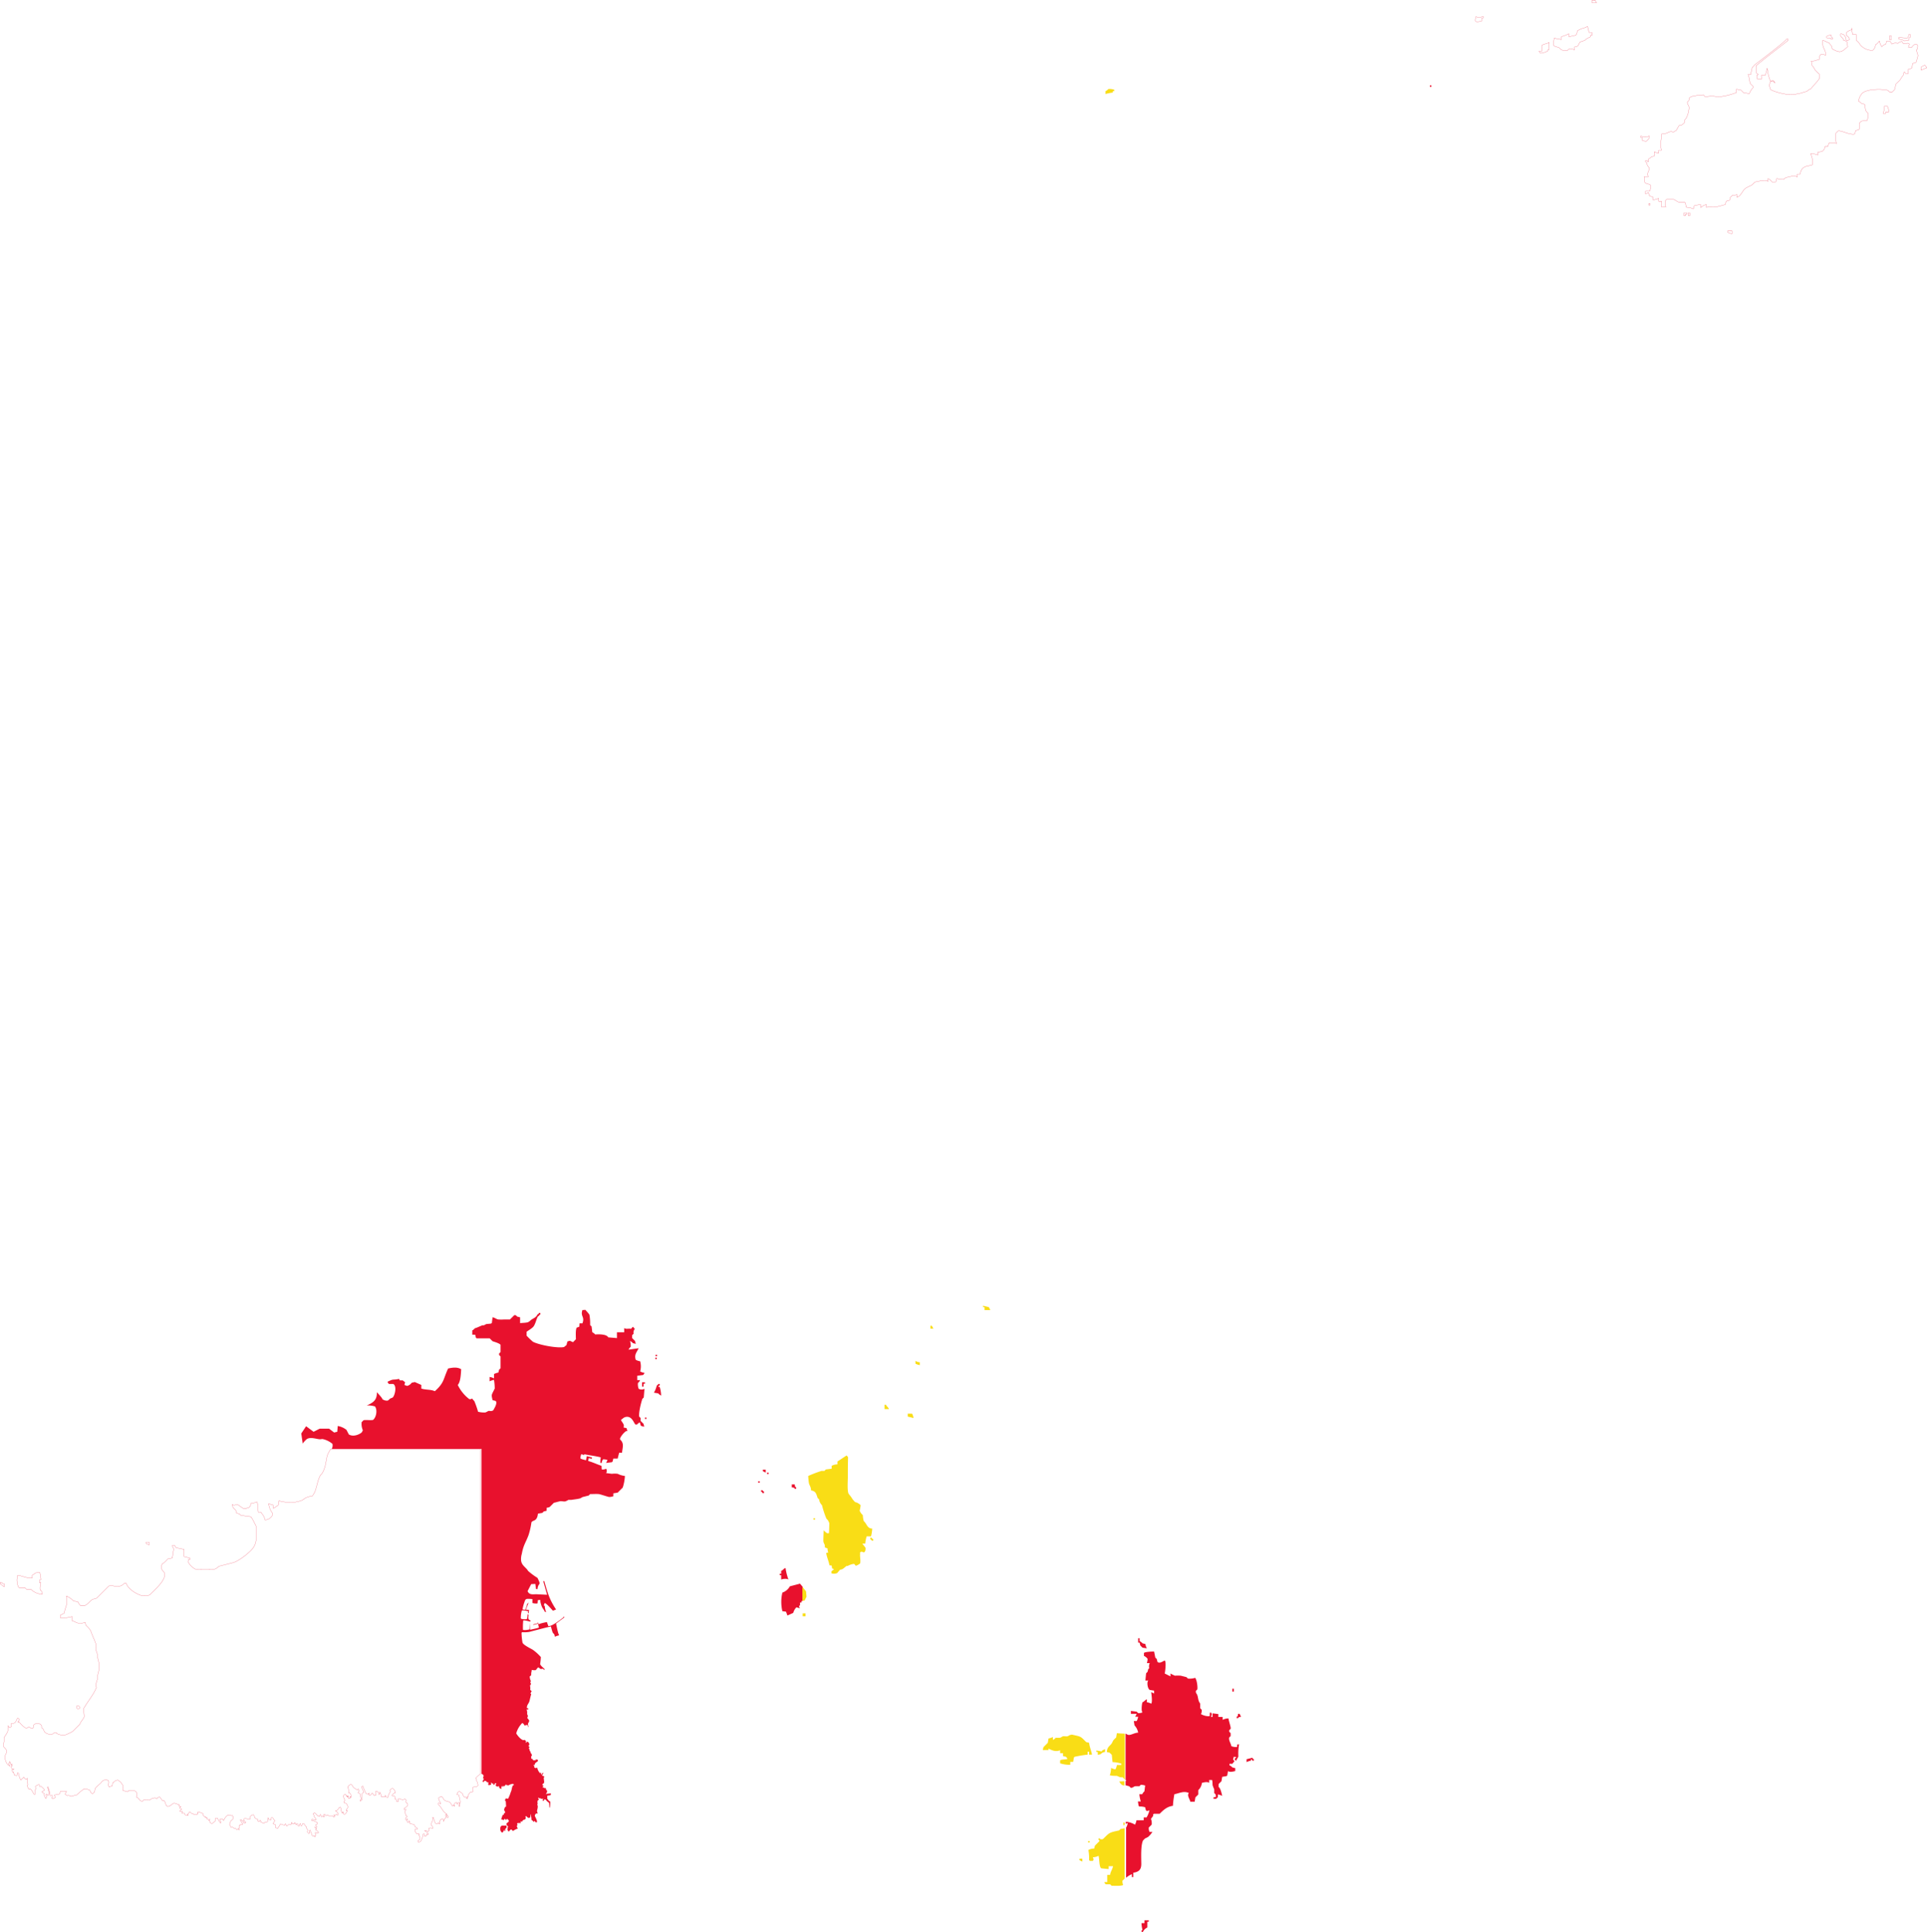 <?xml version="1.0" encoding="utf-8"?>
<svg id="e93e0494-476f-426b-97ec-2756cc8d5c5e" data-name="svg2" xmlns="http://www.w3.org/2000/svg" viewBox="0 0 797.86 800.04"><defs><style>.\39 6d5e8fb-f877-4b21-b21d-1c3833dd05da{fill:#fff;stroke:#e8112d;stroke-miterlimit:1;stroke-width:0.07px;}.\33 bbe31c5-5220-4f77-8bdb-98a27911b6f1{fill:#e8112d;}.\34 572835a-2b12-47b1-97ca-632d8480a5ee{fill:#f9dd16;}</style></defs><title>gg</title><path id="c878c274-a82e-4209-b7b0-ac79ca718944" data-name="path4" class="96d5e8fb-f877-4b21-b21d-1c3833dd05da" d="M660.1.9V2.1h1.8L661.3.9ZM612,7.7a3.8,3.8,0,0,0-.3,1.8l.3.3a4.84,4.84,0,0,0,2.4-.3V8.3h.6V7.7c-.8.2-2.3.6-3,0Zm46.2,4.1a9.89,9.89,0,0,1-2.4.9,15.11,15.11,0,0,0-1.8.9,5.46,5.46,0,0,1-.6,1.8,15.94,15.94,0,0,1-3,.6V14.8a11.08,11.08,0,0,1-3,1.2v1.2a14.5,14.5,0,0,1-3-.6,15.26,15.26,0,0,0-.3,3c.1.4,1.7.8,2.1.9s1.1,1.7,3.6,1.3l.6-.6a3.93,3.93,0,0,1,2.4.3V20.3L654,20c.5-.3.8-1.7,1.2-1.8l1.8-.6s.5-.4.5-.5a16.45,16.45,0,0,1,1.9-1v-.6h.6V14.3h-1.2l-.6-2.5Zm109.3,1.4a4.69,4.69,0,0,0-2.1,1.1v1.3a2,2,0,0,1,1.2,1.6c-.1.2-.7.4-.9.5l-.5-.3a2.81,2.81,0,0,0-1.3-2.4l-.9-.2-.1.7a2.33,2.33,0,0,0,1,1.2l.2.8a3,3,0,0,1,1.5.7l.3,2c-2.7,2.3-3,2.8-6.4.9l-.3-1.2a3.45,3.45,0,0,1-.9-1.2l-2.7-1.2c-.4,3.6,1.1,3.3,1.2,6.2-.7-.2-1.8-.6-2.4,0l-.3,1.8c-1.4.2-1.3.7-3.3.6l.3,1.8a7.07,7.07,0,0,1,1.2,1.8,15.27,15.27,0,0,0,1.8,1.8l.2,1.6c-1,1.8-2.4,2.8-3.6,4.5-.5,0-1.4.9-1.8,1.1-.6.2-1.4.4-2,.6a16,16,0,0,1-9.2,0A16.27,16.27,0,0,1,734,38l-.6-1.8.5-1.6h1.2l.7.6-.6-.9-1.3.1a15.86,15.86,0,0,1-1.3-5.3l-.8,2.9-1.7.1.1,1.5-.2.1-1.6-.2-.2-1.4.7-.4-.8-.6-.2-3c4.3-3.6,8.9-7,13.3-10.5V17h-.6c-.3.9-11.5,9.4-13,10.5-.5.4-.7.9-1.2,1.2a15.94,15.94,0,0,0-.6,3h-1.2c.4.5.7,3,.9,3.7l1.2,1.2v.6a6.08,6.08,0,0,0-1.5,2.4l-2.4-.3-1.2-1.2-1.8-.3v1.4a28.24,28.24,0,0,1-6.8,1.7c-1.1,0-2.2-.2-3.3-.2a26.42,26.42,0,0,0-2.9.2l-.7-.8c-1.9.4-4.1.1-5.7,1.2l-.3,1.2-.6.6c-.2.7.5,1.3.6,1.8.3,1.3-.6,4.8-1.7,5.6l-.1,1.1c-.4.6-1.5,1.4-2.2,1.2a22.46,22.46,0,0,0-1.2,2.1,7.46,7.46,0,0,0-1.2.7l-.9-.3c-1.5.3-1.7,1-3.9,1-.2,1.6-.7,5.2-.1,6.8h-1.2v1.2a5.46,5.46,0,0,1-1.8-.6v1.8l-1.2.3a3.45,3.45,0,0,1-1.2.9v1.2l-.4-.2-.2-.4h-.6v.6l.4.2a3.58,3.58,0,0,0,1.1,2.2c.3,1.2-1.3,2.4-.3,3.7h-1.8l.3,2.4c.2.6,2.2.7,2.4,1.2A9.86,9.86,0,0,1,684,80h-1.8v1.2l1.2-.6.3,1.2.3.3,1.2.3v1.2a5,5,0,0,0,2.4-.6v1.2h1.2v2.4h1.8a3.9,3.9,0,0,1,0-3,5.23,5.23,0,0,1,1.8-.3c2.1,0,2,.7,3.6,1.3h2.4l.3.3.3,1.8a7.35,7.35,0,0,1,3,.7l.3-1.2.3-.3,2.4-.3v1.2a3.45,3.45,0,0,0,1.2-.9l1.2-.3v1.2a2.38,2.38,0,0,1,1.4-.3,13.09,13.09,0,0,0,2.8,0c1.2-.2,2.4-.6,3.6-.9l.3-1.2.3-.3,1.2-.3.3-1.2.9-.9a2.78,2.78,0,0,0,1.8-.3v1.2c1.3-.4,2.1-2,2.8-3s2.3-1.5,3.4-2.1l1.2-1.2c.9-.3,4.8-1.1,5.5-.3V74.8a6.55,6.55,0,0,1,1.8,1.5h1.2l.3-.3.3-1.2a10.21,10.21,0,0,0,3,.3l.6-.6c1-.3,4-1.2,4.9-.3V73h1.2c.6-4.5,4.8-2.9,5.2-4.2a9,9,0,0,0-.9-4.3c.6,0,2.6.2,3,.6V63.9l1.8-.3.9-.9.3-1.2h1.2l.3-1.2.3-.3a7.5,7.5,0,0,1,3,.3c-.5-.7-.3-3.4-.3-4.3l.9-.9c1.4-.3,4.5,1.6,6.7,1.3l.3-.3.3-1.2,1.2-.3.3-.3V51.9l.9-.9,2.4-.3a10.2,10.2,0,0,0,.3-3c-1.7-1.2-.8-2.8-1.5-3.7l-1.2-.3a3.45,3.45,0,0,0-1.2-.9,5.9,5.9,0,0,1,1.5-3.3c1.9-1.9,8.5-1.9,10.7-1.2l.6.6h1.2l.9-.9.6-2.4c.2-.2,1.8-1.7,1.8-1.8a11.27,11.27,0,0,1,1.2-1.8l.3-1.3.4.1.2.5H791V29.5l1.2-.3.3-.3.3-1.8,1.2-.3.3-.3c.8-3.1.9-2.2,0-4.9l.5-.5.1-1.3-.3-.5-.9-.1a4,4,0,0,0-1.3,1.3l-1.4-.1.5-1.3-.8-.4a2.75,2.75,0,0,1-1.8.2l-.6-.9a4.47,4.47,0,0,0-1.7.8l-1.1-.2-1.3.5-.7-1.1-1.5-.1-.3,1.2a3.86,3.86,0,0,0-1.7,1.1,7.2,7.2,0,0,1-1-2.4,4.89,4.89,0,0,1-1.6,1.6,2.94,2.94,0,0,1-1.2,2.3,6.45,6.45,0,0,1-5.2-2.4,5,5,0,0,0-1.5-1.7l-.1-2.5-1.4.1a8.63,8.63,0,0,1-.4-2.8c0,.8-.1.8-.1.8Zm23.7,1.9c0,.4-.2,1.3-.6,1.5l-3.6-.2.1.7a4.76,4.76,0,0,1,2.3.7l1.8-.3.2-1,.4-.2V15.1Zm-32.2.2a5.46,5.46,0,0,0-1.8.6v.6l1.6.2.2.4h.6v-.6l-.4-.2-.2-1Zm24.3.3v1.8h.6V15.6Zm-141,2.8c-.9.6-2.1.6-3,1.2V22h-1.2a2,2,0,0,0,.6.9,8.6,8.6,0,0,0,3-.9v-.6h.6v-3Zm155.5,9.4-1.4.7-.2,1.4,2.5-1-.9-1.1Zm-16.7,17c0,.6-.2,2.6-.6,3h1.2v-.6h1.2a5,5,0,0,0-.6-2.4ZM680.2,57.2v.6h.6V59a3.8,3.8,0,0,0,1.8.3l.9-.9.3-1.2a5.55,5.55,0,0,1-3.6,0Zm3.3,28v.6h.6v-.6ZM698.1,89v1.2h.6v-.6h.6V89Zm1.8,0v1.2h.6V89Zm16.3,7.5v.6a5.46,5.46,0,0,0,1.8.6V96.5ZM137.8,600.9a15.91,15.91,0,0,0-1.4,2.6c-.5,1.8-.6,3.7-1.2,5.4a9.73,9.73,0,0,1-1.1,2.3c-.1.1-.7.6-.7.8-1.1,2.1-1.3,4.5-2.2,6.7a15.06,15.06,0,0,1-1,1.7,10.48,10.48,0,0,0-2.9.8l-1.2.9a12.51,12.51,0,0,1-3.7.9c-.9.2-5.3-.1-6-.7l-.3,1.8a9.61,9.61,0,0,1-2.1,1.4l-.1-1.4a5.46,5.46,0,0,1-1.8-.6,7.4,7.4,0,0,0,1.6,4l-.1,1a3.72,3.72,0,0,1-3,1.8c-.4-2-1.4-2.4-1.6-3.2h-1.2c-.1-.7-.1-3.8-.6-4.3a5,5,0,0,1-2.4.6l-.3,1.2-.6.6a1.66,1.66,0,0,0-1.2.5h-.8a22,22,0,0,1-2.5-1.7l-1.8.2-.6-.3.3,1.2,1.2,1.2.3,1.2,1.2.3.6.6,4.2.6a37.16,37.16,0,0,1,2.1,3.9v5.5a6.5,6.5,0,0,1-1.1,3.3c-1.2,1.9-6.1,5.7-8.4,6.3l-5.9,1.5a4.39,4.39,0,0,1-1.8,1.2c-.2.1-7.3.1-7.9,0a7.14,7.14,0,0,1-3.1-3.1l.2-.9h.6v-.6l-2.4-.6v-3l-3.4-.7a1.83,1.83,0,0,0-.7-1l-.8.1a4.24,4.24,0,0,0,.6,1.4l-.6,3.8-1.8.3c-.6.6-1.7,1.9-2.4,2.1-.6,1.7-.3,2.4.9,3.6,1.2,2.9-4.3,7.4-6.1,9.3a6.18,6.18,0,0,1-3,.3c-2.3-.5-6-2.8-6.7-5.2l-.5-.1c-.5.3-.9.8-1.3,1-1.9,1.1-4-.3-5.4.3l-5,5c-.6.3-1.3.3-1.8.6-.9.4-1.8,1.9-3,2.4h-2a4.92,4.92,0,0,1-1-1.5l-1.8-.3a9,9,0,0,0-3-2.1c.7,3.5-.1,3.6-.9,7.2-.5.2-1,.5-1.5.7v1.2c1.5-.1,3.4,0,4.8-.6v1.8c.9.1,1.7.8,2.4.9.5.1,2.6.1,3-.3l.3,1.2c2.1,2,1.8,1.9,3,4.9a26.79,26.79,0,0,1,1.2,3c.2.7-.2,1.7,0,2.4l.6,1.8c.1.4-.1.9,0,1.2a10.55,10.55,0,0,1,.6,2.4,15,15,0,0,1,0,3l-.6,2.4c-.1.4.1.9,0,1.2-.3,1.2-.9,2.2-.4,3.5-1.4,3.3-3.7,5.8-5.4,8.9a21.2,21.2,0,0,1,.3,3.3,8.06,8.06,0,0,1-1.2,1.8l-.6,1.2-3,3a25.28,25.28,0,0,1-2.9,1.4,5.35,5.35,0,0,1-3.7-.6l-.1-.3c-.5-.3-1.3.3-1.6.6a3.63,3.63,0,0,1-3.3-.9c-.4-.6-.3-1.3-1.2-1.7v-.8l-.4-.6a3.32,3.32,0,0,0-1.6-.5,3.29,3.29,0,0,0-1.3.7l-.1,1-.4.5c-.5,0-1.1-.5-1.5-.7-.2.1-.4.3-.6.4h-.3l-.4.1A10.73,10.73,0,0,1,8.8,714H8.2a5.49,5.49,0,0,0,.7-.9l-.2-.5-.6-.2c-.7,1.1-.6,2.4-2.5,2.1v1.4a1.21,1.21,0,0,1-1,.3l-.3-.6H4.1c.5,2.2-.5,3.1-1.6,4.9.3,1.7-.5,2.8-.1,3.8a4.43,4.43,0,0,1,1.2,1.5c.3.9-.7,1.7-.7,2.6,0,1.3.7,3.4,2.1,3.8a3.88,3.88,0,0,1-.6-1.1l.4-.2.1-.6a8.8,8.8,0,0,1,.5,1.5l.4-.5-.1.6.3.3H5.6l-.1.5.3.7c.3,0,.6.1.9.1a2.47,2.47,0,0,1-.9.4l.3.9.4-.1-.1.4a1.39,1.39,0,0,1,.5,1l.9.1c.2-.2.2-.8.2-1.1h.5a10.22,10.22,0,0,0,.8,2.7l.3.2c.1-.5.8-.7,1.1-1.2a2.41,2.41,0,0,0,1,1l.5-.5a5.76,5.76,0,0,0,.2,2.6l-.3.4a5.91,5.91,0,0,0,.6,1.4h.7c.9.6,1.2,2,1.6,2.2l.3.1a11.48,11.48,0,0,0,.1-1.9l.3-.3c-.1-.4-.1-.7-.2-1.1a3,3,0,0,1,1.6-.8l.2.8.6-.1c.4.5,1.2,1,1.4,1.6l-1.1.7.5.5.5.2-.2.5a11.93,11.93,0,0,0,.8,1.6l.4-.7-.3-.8.2-.4.6.6c.8-.8.1-2.5-.2-3.4l.2-.2a14.32,14.32,0,0,1,.9,3.7l.9-.1.1.5-.4.5.6.4.9-.5-.3-1.1a15.52,15.52,0,0,0,2.1-.4l.4-1.1a7,7,0,0,1,2.5,0l-.6,1.2.9.6a1.89,1.89,0,0,1,1.6.3c1-.3,1.4-.4,2.3-.6a36.11,36.11,0,0,1,3-2.5,5.19,5.19,0,0,1,2.4.5l.6,1.2.6.3.9-.9a3,3,0,0,1,.2-1.3c.6-1,1.8-1.6,2.5-2.5l.5-.6a6.71,6.71,0,0,1,1.5-.6l1,.5a3.67,3.67,0,0,1-.1,1.8l.3.8c.5-.2.9-.3,1.4-.5,0-.4.1-.9.1-1.3a2.26,2.26,0,0,0,1.1-.8l1-.3a12.48,12.48,0,0,1,1.2.9c.3.3.6.9.9,1.2.2.8-.2,1.4,0,2.2a16.55,16.55,0,0,0,2.1.6l.3-.5c1.1.2,3.1-.7,3.5,1.4a3.08,3.08,0,0,1-.3,1.3l.7.3a.76.76,0,0,0,.2.4l.3.1a1.39,1.39,0,0,0,.7.8l.7.1.5-.6a6.87,6.87,0,0,1,2.4.2,3.26,3.26,0,0,1,2.3-1l.7.4.5-.6.6-.2c.5.4.8,1.1,1.3,1.6l.6-.1c.1.3.4.6.5.9.3.9.1.8.8,1.5.8.3,1.9-.7,2.4-1.2,1.3-.3,1.8.6,2.7.6a1.42,1.42,0,0,1-.2.6l.8.2-.4.2-.1.3.2.3h.6a1.39,1.39,0,0,1-.7.8v.4a2.05,2.05,0,0,1,1.1,0l-.4.7h1.2l.1.5a1.49,1.49,0,0,0,1.4.4l-.4-.5.5-.2.3-.7.6.1.4.5h.5l.5.4c.2-.2.9-.1,1.1,0l.6-.3-.3-.5.4-.3a14.58,14.58,0,0,1,1.9.7l.1.8.4.4h.5l.1.6.6-.2-.2.3.1.3.7.3.6-.1-.5.6.4.1.2.7.7.4A13.45,13.45,0,0,0,90,755v-1.1l.9-.1a12,12,0,0,0,1.3,2.1,2.88,2.88,0,0,0-.3-1.6,2.36,2.36,0,0,1,1.2-.1l.3.6c.4-.2.4-1.4,1.9-2.3a1.94,1.94,0,0,1,1.3.3l.5-.1.4.7-.2.8-1,.9a2.45,2.45,0,0,1-.4,1.2c.2.4.4.9.6,1.3l.6-.1,1,.7.3-.1.6.5.4-.3.5.4-.2-.7.3-.1-.1-1.1h.5v-.3l.5-.2.5.1a10.81,10.81,0,0,0-1.1-1.8l.4-.2.5.6h.5v.8l.5.1.5-.3-1-1,.3-.6c.6-.1,2.2.3,2.5.1a1.09,1.09,0,0,1,.1-1.1,1.74,1.74,0,0,1,1.2-.6,2.08,2.08,0,0,1,.5,1.2,2.73,2.73,0,0,0,1.3.7l-.1.6.6.4.6-.7.1.8,1.3.6.5-.5,1-.2.3-1.7.3.7.8.3.2-1,.6.1a3.13,3.13,0,0,0,.9,1.1l-.8,1.3,1.1.5-.1,1.1.9.4c.4-.6.8-1.2,1.2-1.9a5.34,5.34,0,0,0,1.8.5l.2-.6.6,1,.5-.5a2.05,2.05,0,0,1,1.1,0,1.5,1.5,0,0,0,.4-1.1l.2.6.9.1.2-.6a2.29,2.29,0,0,0,.7,1l.1-.5h.4v.8l.7.1.3-1,.4,1,.4-.1.2-.8h.7a2.81,2.81,0,0,0,1,1.4v.5l.5.8-.2.7.6.7.4-.3a1.67,1.67,0,0,1,.1-1.2,21.85,21.85,0,0,1,.9,2.3l.5.3.4-.3.3.6.3-1.1-.3-.5.3-.3.5.3.7-.2a3.74,3.74,0,0,0-1.3-1.2l.5-.4-.7-.4v-.4l.4.3.4-.2-.6-.9.5-.1.3-.8a7.71,7.71,0,0,0-2.5-1l.2-.4a10.29,10.29,0,0,0,1.8.1c-.2-.4-.6-.8-.8-1.2s-.1-.6-.4-1l-.1-.2.5-.4c.7.3,1,1,1.6,1.4l.6.1.2-.8.3.2.1.6.4.1.4-.4.1.4.3.1.3-.3-.5-.6.5-.2.7.6.6-.3.5.4h1.4l.6.5.4-.3-.5-.6.7.1.4-.4.6.4.1-.8a2.19,2.19,0,0,0-1-.9l.1-.3.3.1a2.81,2.81,0,0,0,1-1.2l.6-.3.3.7-.1.7.6,1.2.1-.6.4.2v.7l.5.1c.6-.5,1-.9,1-1.6l-.4.2v-.5a2.1,2.1,0,0,0,.7-1.1,3,3,0,0,0-.7-1.5,3.18,3.18,0,0,1-.9-.3l-.1-.4.4-.5c-.1-.7-.5-1.2-.6-1.8a1.39,1.39,0,0,1,.7-.8l.4.2.1.4c.1.1.2.3.4.4l-.2-.5.4.7.3-.6a2.46,2.46,0,0,0,.1,1.2l.3-.3.3.2.2-.3-.3-.5.6.4a2.64,2.64,0,0,0-.7-1.9h-.5l.2-.5c-.3-.6,0-1.5-.5-1.8a2.35,2.35,0,0,1,1.1-1.1l.7.1c.5,1.3,1.2,1.5,2.2,2.1l.4-.4.3.9-.4.7.8.4a9.25,9.25,0,0,1,.4,2.3l-.4.4.1.4.8-.7a5.28,5.28,0,0,1,0-2.5l.7-.5c-.3-.7-.6-1.4-1-2.2l.6-.4a22.22,22.22,0,0,0,1.3,3.1l.7.3.7-.5-.3.4.1.4.3.2c.6-.1.7-.8,1.1-1l.8,1.1.7-.2-.2-1.5.7-.1a1.56,1.56,0,0,1,.7,1.3l.3-.1.1-.9a4.79,4.79,0,0,1,.7,2h.5l.3-.2.7.2.1-.7.3.7.7.3a8,8,0,0,1,1.1-2.5.76.76,0,0,0-.2-.4c0-.4.7-.9,1.1-.9.5.2,1.4,1.5,1.1,1.9l-.5.1-.4.3-.4.5.1.3a1.16,1.16,0,0,1,1,.2,4.1,4.1,0,0,1,.1,1.1l.5.1a1.93,1.93,0,0,0,.3,1h.4l.3-.3-.3-.6.2-.3.3-.1a2.78,2.78,0,0,0,2.5.2l.5.5-.2.7.3.5h.3l.2.6c.1.6-1.1,1.3-1.5,1.5v.6l.7-.2-.1.5-.4.5a2.11,2.11,0,0,0,.4,1v.6l.6.3v.3l-.6.4-.1.5.3.3c.2-.1.4-.3.6-.4a1,1,0,0,1-.4.7l.2.1a1.52,1.52,0,0,0,.4.8l.3-.3v-.5c.1.1.3.2.4.3l-.1.4.3.6a6.8,6.8,0,0,1,1.5.2,1.39,1.39,0,0,1,.5,1l.9.5.1.4-1,.1v.9l.7,1,.6-.2.3.2.2.3-.3.2a2.23,2.23,0,0,1,.6,1.3l-.2.6-.7.5.2.6.9-.3c.3-.5,1.1-2.3.9-2.8l.3-.4h.3c0,.2,0,.8.2,1h.4l.4-.3.1-.7.2.1.2.3.2-.3-.3-.6-1.3-.8a4.53,4.53,0,0,1,1.6.3l.3-.4-.1-.9a1.81,1.81,0,0,1,1.6.1l-.1-.9-.5-.6c0-.8.5-1.4.6-2.1,0-.3-.1-.7-.1-1h.4c.3.5.2,1,.4,1.5.1.3.4.7.5,1l.9.1.3-.4.2.4.3.1-.1-1c.2-.1.3-.4.4-.7l.7-.4.5.2.2.9a2.51,2.51,0,0,1,.6-1.4l.3-.1-.2-1.2.3-.3a10.26,10.26,0,0,1,.4,1.4l.4-.1V753l-.3-.2-.3-.8c-1.5-.6-2.1-2.7-3.4-3.8l-.1-.6h.5a.85.85,0,0,0,.5.3v-.5c-.4-.2-.8-1.5-.9-1.9l.7-.5h.8c.5.4.6,1.1.9,1.3.7.6,1.7.5,2.4,1a13,13,0,0,1,1,1.5l.5-.5.2.5.2.1v-1.2a1,1,0,0,1,.8-.4l.3.8.1-.5c.1-.2.6-.3.8-.3a8.75,8.75,0,0,1-.2,1.6l.2.1.2-.3-.1-.9c.6-.6-.2-2.9-.4-3.6l-.8-.2.4-.9.6-.4a7.1,7.1,0,0,1,1.4,1,2.14,2.14,0,0,0,.9,1.5l.3-.2.5.3-.2.3.4.2.2-.3a1.14,1.14,0,0,0-.3-.6l.4.1c.1-.3.3-.6.2-.9.5-.5.4-.8,1.2-1.2a1.19,1.19,0,0,0,.8-.1,9.85,9.85,0,0,0-.2-1.7,3.29,3.29,0,0,1,1.7-.4l.5-.5c-.2-.9-.1-1.3-.8-2.1l.2-.4-.4-.4a8.11,8.11,0,0,1,1.9-1.7V600.9ZM61.4,639.5v.6l1.2.6v-1.2ZM17.2,652l-1.8.3a3.45,3.45,0,0,1-1.2.9v1.2c-2.6,0-3.8-.8-6-1.2a6.93,6.93,0,0,0,.3,4.9l.3.3h2.4l.6.6h1.8a7.28,7.28,0,0,0,4.8,2.1l-.3-1.2-.6-.6a7.5,7.5,0,0,1,.3-3h-.6v-1.2h.6c0-.6-.2-2.7-.6-3.1ZM.9,656.2v.6c.7.3,1.1,1,1.8,1.2v-1.2l-1-.2-.2-.4Zm32.2,51h0a.6.6,0,0,0-.4.1,1.06,1.06,0,0,0-.1.8l.2.3a.91.91,0,0,0,1.1-.2v-.3a1.47,1.47,0,0,0-.5-.6.37.37,0,0,0-.3-.1Z" transform="translate(-0.86 -0.86)"/><path id="a96cd3c1-fac9-4ada-a919-966823a81e22" data-name="path6" class="3bbe31c5-5220-4f77-8bdb-98a27911b6f1" d="M592.9,36.2v.6h.6v-.6ZM243.2,543.3Zm0,0-1.2.1c-.9,2.7,1.1,2.7,0,5.5h-1.2l-.1,1.4-1.1.4c-.5,1.2-.3,3.5-.3,4.8l-1.2,1.2-1.3-.6-1,.3-.4,1.5-1,.8c-2.5.6-10.3-.8-12.9-2.2a30.7,30.7,0,0,1-2.6-2.5v-1.6c.1-.2,2.5-1.5,3-2.4.8-1.3,1-2.8,1.7-4l.4-.2.2-.4.4-.2v-.6H224l-.2.4-.4.2c-.5,1.2-1.5,1.5-2.4,2.1-.6.4-1,1-1.8,1.2s-2.1.2-3,.3v-2.4l-1.2-.3-.6-.6h-.6l-1.8,1.8h-2.4a19.22,19.22,0,0,1-2.4,0c-.8-.1-1.5-.8-2.4-.9l-.3,2.4-.4.2c-.6.1-1.3.1-1.9.2-.3.1-.7.4-1,.5h-.6c-.8.3-1.6.7-2.4,1-.2.1-.4.1-.6.2-.4.2-.6.7-1.2.9v1.8h1.2l.3,1.2.3.3h5.4l1.2,1.2c.6.2,3,.9,3.3,1.5v3l-.6.6v.6l.6.6v4.9l-.6.6-.3,1.2a5.46,5.46,0,0,0-1.8.6v1.8a5.46,5.46,0,0,0-1.8-.6v1.8a6.36,6.36,0,0,1,1.8-.6,22.8,22.8,0,0,1,.3,3.6l-.4.8c-1,2-1,1.7-.5,4l1.2.3.3.3c.3,1.2-.7,2.6-1.2,3.6-1,.6-1.4.1-2.1.3a6.72,6.72,0,0,1-1.2.6,9.88,9.88,0,0,1-3-.3,36.64,36.64,0,0,0-1.5-4.3c-.2-.4-.7-.6-.9-1.2a1.8,1.8,0,0,1-1.2.3,16.07,16.07,0,0,1-4.8-5.9c1.2-1.3,1.3-4.8,1.4-6.5-1.6-1-3.6-.7-5.4-.3-2.1,4.5-1.5,5.8-5.5,9.4-1.7-.8-3.8-.5-5.6-1.1v-1.5l-2.7-1.2-1.3.3a3.14,3.14,0,0,1-1.9,1.3l-1.1-.4.3-1.1-1-.8h-1.2l-.3-.6c-2.9.6-2-.2-4.8,1.2a2.84,2.84,0,0,0,.6.9h1.8c1.5.9.7,4.3,0,5.3-.3.5-.8.5-1.2.7s-.6.7-1.2.9a3.22,3.22,0,0,1-2.1-.6c-.1-.6-1.9-2.4-2.3-2.9.1,3.2-1.4,4.3-4.2,5.5a9.63,9.63,0,0,1,3.4.4c1.1,1.4.6,4.5-.8,5.6-1.3.2-2.6-.1-3.9.1l-.8.8a6.59,6.59,0,0,0,.5,3.4l-.5.9c-1.4,1.1-3.7,1.8-5.3.8l-1-1.9a7.84,7.84,0,0,0-3.6-1.6l-.2,2.4-1.3.3-2.1-1.6h-3.8c-.1,0-2.4,1.2-2.6,1.3l-3.1-2.3-2,3,.6,4.2a9.34,9.34,0,0,1,1.6-1.8c1.5-1.1,3.9-.1,5.5,0,.3,0,.8-.1,1.1-.1a9.26,9.26,0,0,1,4.1,2,2.88,2.88,0,0,1-.3,2.1h62V735.6a.37.37,0,0,1,.3-.1l.6.6a2.28,2.28,0,0,1-.3,1.1l.3.2.1.3a2.18,2.18,0,0,0-.5.8l.1.3.3.1.1-.3a1.38,1.38,0,0,1,.4-.3l.3.2.3-.1.1.4a2.35,2.35,0,0,0,.8.2l-.1.9.2.3a3.55,3.55,0,0,1,1-.2l-.1-1,.2.1.3.5.4-.3.1.6.5.1c0-.2.1-.6.3-.7l.5.1-.3.5.1.6.7.3.3-.3.3.2v.4l.5.5.5.1-.1-.6a4.35,4.35,0,0,1,.4-.7l.2.2-.1.4.6-.6.3.2a2.41,2.41,0,0,1,.6-.8l.1.4.3-.1.5.2c.3-.3,1.9-.9,2.1-.6l.3.3-.5.3c-.5.9-.4,1.9-.9,2.8a12.75,12.75,0,0,1-1.1,2.7l-.9-.2-.4.8.4.5c0,.7.1,1.4.1,2.1l-.4.2a2.6,2.6,0,0,0-.4,1.5l.3.1.1.8-.4.2-.2.3.1.3-.5.1a12.67,12.67,0,0,0-.6,1.8l1,.3.5-.6.4.6.5-.5a1.76,1.76,0,0,1,.8.9,2.19,2.19,0,0,1-1,.9v.7c.2.2.5.6.8.7l-.4.2c.2.5-.2,1,.1,1.4l.4.5.7-.8.5-.1a1.17,1.17,0,0,0,.6.6,7.5,7.5,0,0,1,2-1l-.4-.6v-.7l.3-.2-.3-.5.5-.4.5.4v-.5l.6.4-.1-.6.1-.3.5.2a1.39,1.39,0,0,1,.7-.8l.5-.1.4-.6-.2-.6.3-.3a3.45,3.45,0,0,0,.9.8l.7-.1c.2-.2.2-1,.2-1.3h.2c-.1.6.3,1.3.2,2.2a4.3,4.3,0,0,1,1,.9l.3-.5.4.6h.6c.1-.8-.6-1.9-.9-2.6a1.39,1.39,0,0,1,.5-1h.7l-.3-1c.1-.8.6-1.9.1-2.7l.2-.4a1.93,1.93,0,0,1,0-1.3l.4-.3v-.4l-.3-.2.2-.3.4.3a1.21,1.21,0,0,1,1,.3l.5-.2.1.3a.55.55,0,0,0-.3.5l.3.1.3-.1.2-.5h.2c.5.2.9,1.1,1.7,1.4a12.1,12.1,0,0,1,.1,1.9l.2.2a11,11,0,0,0,.2-2.6c-.5,0-1-.9-1.3-1.2a2,2,0,0,0,0-1.1c.5-.3,1-.1,1.5-.4a.82.82,0,0,0-.1-.7,1.07,1.07,0,0,0-.6.2l-.5-.1-.3.2-.2-.1-.2.3c-.1-.4.3-.7.4-1.2l-.1-.5-.3-.2-.1-.6-.3-.2-.4.1-.2-.3h-.4l-.1-.3.2-.1.3-.5-.4.1-.2-.3.2-.4.4-.2c.4-.8-.1-1.5.1-2l-.2-.2c0-.2.3-.3.4-.4l-.3-.4a1.08,1.08,0,0,1-.7-.3,2.18,2.18,0,0,1,.5-.8V735c-.4.1-.6.5-.8.8l-.2-.3.2-.4-.3-.1-.2.2a4.29,4.29,0,0,1-1.2-2.3h-.2a.52.52,0,0,1-.4.2,2.51,2.51,0,0,1-.7-.4.76.76,0,0,1,.2-.5c-.2-.2-.4-.1-.4,0l-.1-.3.4-.1.2-.2c-.1-.7,1.1-1.1,1.3-1.5v-.3l-.1-.2H223l-.2-.2a.76.76,0,0,0-.2.5.85.85,0,0,0-.7,0l-.4-.2a.66.66,0,0,0-.4-.5h-.3c.1-.4-.2-1.1.3-1.3v-.3l-.2-.3v-.2l-.3-.2-.1-.7-.3-.2a2.45,2.45,0,0,0-.4-1.2l.3-.3c0-.2-.3-.5-.5-.6a1,1,0,0,0,.4-.5,1.19,1.19,0,0,0-.9-1.3l-.3.4h-.3l.2-.6-.6-.5-.6.1c-1.1-.3-2.3-1.8-2.9-2.8a9.79,9.79,0,0,1,2.5-4.3,1.76,1.76,0,0,1,.9,1c.5,0,.8-.2,1.2-.2a.78.78,0,0,1,.2.8l.2.1c.1-.4-.2-1.2-.1-1.5a5.36,5.36,0,0,0,.5-1.1,2.84,2.84,0,0,0-.8-1.1,1.85,1.85,0,0,1,.2-.7c.1-.3-.2-.8-.3-1a4,4,0,0,0-.2-1.9h.6l.2-.2-.3-.3-.4-.1c0-1.3.6-1.6,1-2.6.2-.6.5-2.2.8-3.1l-.3-.4.5-.9-.6-.5a6.08,6.08,0,0,0-.1-1.9l.3-.2.1-.5-.3-.6.3-.4a4.55,4.55,0,0,1-.5-2,2.65,2.65,0,0,0,.6-.5,5.54,5.54,0,0,1,.2-1.8v-.4a4.73,4.73,0,0,0,1.7.1l.9-1.1a.89.89,0,0,1,.8.5,1.66,1.66,0,0,0,1.2,0l.7.6V692c-.6-.6-1.5-1.2-1.8-2a28.51,28.51,0,0,0,.3-2.9,19,19,0,0,0-3.3-3c-.8-.5-4-2-4.3-3a27.13,27.13,0,0,1-.4-4.1c.1,0,.2-.2.2-.2a13.58,13.58,0,0,0,2.9-.1c.5-.1,8.7-2.3,8.9-2.2l.1-.2c.3.9.5,1.9.8,2.6s.7.3.9,1.8a6.36,6.36,0,0,1,1.8-.6c-.5-.6-1.1-4-1.3-4.9l3.4-2.5-.1-.3-.2-.1v.3c-1.2,1-4.1,3.2-5.6,3.6l-.7.1-.6-1.7-.5.1a21.68,21.68,0,0,0-3,.8l-.2-.9-.1.5-1.9.5.1.2,1.9-.5.4,1.6-1,.3-2.6.6V673l-.2,2.6c-.5.2-2.4.5-2.8.2a25.57,25.57,0,0,1,.1-3.8c.3-.3,2.6.4,2.9.4l.2-.4c-1.3-.5-1-1.1-.9-2.4a.76.76,0,0,0-.4-.2,6.45,6.45,0,0,1-.3,2c-.1.1-2.2.1-2.5-.3a11.24,11.24,0,0,1,.4-3.2c.3-.3,2.1.1,2.6.2v.8l.3.1a7.08,7.08,0,0,1,.1-1.4l-1.3-.1c.3-1,.9-2.1,1.1-3l-.7.8c.2.4-.5,1.7-.7,2.3a4.25,4.25,0,0,0-1.1-.2,18.29,18.29,0,0,1,.6-2.5c.4-1,.4-1.9,1.5-1.9a13.41,13.41,0,0,1,2,.1v1.6a5.32,5.32,0,0,0,2.1.2,5.28,5.28,0,0,0,.1-1.3,2,2,0,0,1,1.1-.1,3.89,3.89,0,0,0,.2,1.5c.6,2.2,1.1,2,1.6,3.3l.6.2a8.17,8.17,0,0,1-.6-2.6l-.4-.2.4-1c1,.4,2.8,2.6,3.4,3.2l1.3-.5c-2.8-4.2-3.5-6.9-4.9-11.8l-.4.1,1.6,5.6-4.1-.2c-1.6-.1-3.2.5-4-1.3l1.5-2.9,1.7-.1.3,2.1.6.1c.3-3.1,1.8-1.1,0-4.7a26.61,26.61,0,0,1-3.8-2.8c-.2-.2-.4-.6-.6-.8-1.1-1.2-2.3-2-2.4-3.8a7.15,7.15,0,0,1,.3-2.5c.7-3.8,1.6-4.6,2.8-7.8a31.34,31.34,0,0,0,1.2-5.3c.7-1.1,2.3-.2,2.7-3.6l1.8-.3.6-.6,1.2-.3v-1.2l1.2-.3,1.8-1.8,2.4-.6c.7-.2,1.7.2,2.4,0a6.72,6.72,0,0,0,1.2-.6h1.2c1.2-.2,2.5-.3,3.6-.6.4-.1.8-.5,1.2-.6l2.4-.6.6-.6c1.2,0,2.5-.1,3.6,0,.7.1,3.3,1,4.2,1.2a5.23,5.23,0,0,0,1.8-.3v-1.2l1.8-.3,2.1-2.1a19.39,19.39,0,0,0,.9-4.8,8.91,8.91,0,0,1-3-.9,9.63,9.63,0,0,0-2.4,0l-2.4-.3a1.5,1.5,0,0,0,0-1.8,2.89,2.89,0,0,1-1.8.3l-.1-1.5c-1.8-.6-3.6-1.5-5.5-2l.2-1.2c.4.1.8.2,1.3.3v-.6l-2.1-.5-.3,1.7c-.3-.1-2.2-.5-2.3-.8s.2-1.4.3-1.7l1.2.3.1-.3c2.3.5,4.6.7,6.8,1.3a17.85,17.85,0,0,0-.2,2.3h.6a2.2,2.2,0,0,1,.6-1.5,5.23,5.23,0,0,1,1.8.3l-.6,1.2,2.4-.3.3-.3.3-1.2h1.8l.6-2.4h1.2c.2-2.2,1-3.9-.8-5.5v-.5a8.06,8.06,0,0,1,2.5-3h.5l-.3-1.2L259,592c.7-1.3-1-2.4-1-3.2.6-.3,1-.9,1.8-1.1,2.8-.7,3.5,2.7,4.2,3.1h.6a3.45,3.45,0,0,1,1.2-.9l.3,1.2.3.3,1.2.3-.3-1.2-1.2-1.2v-1.2l-.6-.6c-.2-1.9.7-5.4,1.3-7.3l.6-.6.3-3.6a2.55,2.55,0,0,1-2.4,0,5,5,0,0,1-.3-2.4,3.45,3.45,0,0,0,.9-1.2h-1.2v-1.8l2.4-.3a1.8,1.8,0,0,0,.6-.9,5.46,5.46,0,0,1-1.8-.6,7.5,7.5,0,0,0,0-4.2,5.46,5.46,0,0,1-1.8-.6c-.7-2.1.3-3,1.2-4.8l-4.2.6a3.45,3.45,0,0,1,.9-1.2,6.34,6.34,0,0,0-.3-2.4,3.45,3.45,0,0,1,1.2.9l1.2.3-.3-1.2-1.2-1.2v-1.2l.6-.6a2.36,2.36,0,0,1,.5-2l-.8-.9-.8.9c-.8-.3-2.1.3-2.8-.4v1.8h-3V555l-3.6-.3c-.7-1.4-4.1-1.3-5.4-1.2a3.45,3.45,0,0,0-1.2-.9l-.3-2.4-.6-.6a20.75,20.75,0,0,0-.3-4.3,19.35,19.35,0,0,0-1.7-2Zm29.1,18.6v.6h.6v-.6Zm-.1,1.2v.6h.6v-.6Zm-5.5,10.2v1.8h.6v-1.2h.6v-.6Zm6.7.7-.2.4-.4.2a9.93,9.93,0,0,1-1.2,3l1.8.3a3.45,3.45,0,0,0,1.2.9,14.27,14.27,0,0,0-.6-3.6h-.6l.2-.4.4-.2V574Zm-5.5,13.9v.6h.6v-.6Zm48.8,21.6v.6l1.2.6v-1.2h-1.2Zm1.8,1.2v.6h.6v-.6Zm-3.7,3.6v.6h.6v-.6Zm13.9,1.3v1.2l1,.2.2.4h.6v-.6l-.4-.2-.2-1ZM316,618v.6l.4.2.2.4h.6v-.6l-.4-.2-.2-.4Zm10.1,32.2c-.7.2-1.1,1-1.8,1.2v1.2h-.6v.6h.6V655c.7-.3,2.4-.5,3,0a25.94,25.94,0,0,1-1.2-4.8Zm6,6.5-4.2,1.1a5.65,5.65,0,0,1-3.1,2.6,16.69,16.69,0,0,0,0,7.7l1.5.2.6,1.6,2.4-1.1a5.29,5.29,0,0,1,1.3-2.3l1.5.4a2.11,2.11,0,0,1-.4-1l.4-.2v-1.2h.6v-.6h.5V658l-1.1-1.3Zm140,22.6v1.8h.6l.3,1.2.9.9,1.8.3a5.46,5.46,0,0,1-.6-1.8l-1.2-.3a3.45,3.45,0,0,0-1.2-.9v-1.2Zm6.6,5.5c-.7,0-3.8.1-4.2.6v1.2a4.19,4.19,0,0,1,1.5,1.2,5.23,5.23,0,0,1-.3,1.8h1.2a3.36,3.36,0,0,0-.2,2.2l-.4.2-.3,1.2-.6.6-.3,3h1.2c-.7.7-.3,3.4.6,3.9l1.8.3v1.2l-1.2-.6c.1.8.6,4.2,0,4.8a5.46,5.46,0,0,0-1.8-.6v-1.2c-.7.2-1.1,1-1.8,1.2-.3.8-.6,3.7,0,4.2a3.8,3.8,0,0,1-1.8.3l-.6-.6-2.4-.3v1.2h2.4l-.6,1.2h1.2a5.46,5.46,0,0,1-.6,1.8h-1.2l.3,1.8a5.72,5.72,0,0,1,1.5,3c-1.5,0-3.1,1.2-4.2.9-.3-.1-.7-.4-1-.5v19.1a2.18,2.18,0,0,1,.3.5h-.3v1.8l1.5.4.6.6c.7.2,1.3-.5,1.8-.6a10.82,10.82,0,0,1,1.8,0l.6-.6a5.66,5.66,0,0,1,1.8.3l-.3,2.4a3.45,3.45,0,0,0-.9,1.2h-1.2a14.5,14.5,0,0,0,.6,3H472l.3,1.8.3.3a6.34,6.34,0,0,1,2.4.3l.3,1.2.3.3a1.68,1.68,0,0,0,1.2-.3,11.08,11.08,0,0,1-1.2,3h-1.2v1.2h-3a5.46,5.46,0,0,1-.6,1.8,8.49,8.49,0,0,0-3.8-1.2v.9l.8-.4a5.46,5.46,0,0,1-.6,1.8h-.1v20.9a9.11,9.11,0,0,1,2.4-1.5v1.2h.6v-1.8c2.3-.3,3.3-1.3,3.3-3.6s-.3-7.5.7-9.7a7.64,7.64,0,0,1,.9-.9l1.2-.6a8.75,8.75,0,0,0,1.8-2.1h-1.2a3.8,3.8,0,0,1-.3-1.8l1.2-1.2a4.84,4.84,0,0,0-.3-2.4l.9-1.2v-.6l.3-.3H481c1.6-1.6,3.1-3,5.5-3.3a37,37,0,0,1,.6-4.8c2.1-.4,3.9-1.5,6-.5-.9,1,.4,2.5.6,3.6h1.8l.3-1.8L497,744v-1.8a4.81,4.81,0,0,0,1.5-3c.8-.2,2.3-.6,3,0V738h1.2c.3.9.1,1.9.3,2.4.7,2,.6.7.6,3l.6.6.1,1-1,.2v.6h1.2l.2-.4.4-.2V744a5.46,5.46,0,0,1,1.8.6c-.2-.9-.7-3.3-1.5-3.7v-1.2l1.2-1.2.3-1.8,1.8-.3.3-.3.3-1.8c.7.6,2.2.2,3,0v-1.2l-1.2-.3a3.45,3.45,0,0,0-1.2-.9v-.6h1.2l.9-1.1-.6-.7.3-1.1,1.1.1-.8.8.6.8,1-1.8a21.86,21.86,0,0,1,.3-5.1,2.2,2.2,0,0,1-.8.1v1a4.84,4.84,0,0,1-2.4-.3c-.2-1.2-1.2-2.4-.9-3.6l.6-.6v-1.2l-.6-.6v-.6l.6-.6c.2-.6-.8-3.2-.9-4.3a5,5,0,0,0-2.4.6v-1.2h-1.8v-1.2l-2.4-.3v1.5h-.6l.3-1.2-.3-.6h-.5l-.1,1.5a6.66,6.66,0,0,1-3.6-.9,2.89,2.89,0,0,0,.3-1.8l-.6-.6v-1.8c-.1-.4-.5-.8-.6-1.2-.3-.8-.3-1.6-.6-2.4-.1-.4-.5-.8-.6-1.2v-.6l.6-.6c.2-1.1-.2-4-.9-4.8a7.69,7.69,0,0,1-3,.3l-.6-.6-2.4-.6a19.21,19.21,0,0,0-2.4,0,15.1,15.1,0,0,1-1.8-.9v1.2l-2.4-1.2c.2-.9.7-4.8,0-5.4-.9.4-2.1,1.4-3,.6l-.3-1.2-.6-.6-.5-2.5Zm32.4,15.4v1.2h.6v-1.2Zm2.4,10.4-.2,1-.4.2v.6h.6l.2-.4,1-.2-.6-1.2Zm5.9,18.2-2.4.6v1.2a6.36,6.36,0,0,1,1.8-.6v-.6l.4.2.2.4h.6v-.6l-.4-.2-.2-.4ZM208.6,756.9l-.5.5c-.2.8-.2,2.1.8,2.4a2.73,2.73,0,0,0,.7-1.3l.2.7.2-.1.1-.9.5-.4v-.9Zm266.1,39.2v1.2h-1.2a12.61,12.61,0,0,0,.4,2.8l-.4.2v.6h.6a3.51,3.51,0,0,1,1.8-1.8v-2.4h.6v-.6Z" transform="translate(-0.86 -0.86)"/><path id="89370d2c-bedd-42f8-aa1a-9d4dee43b5c3" data-name="path8" class="4572835a-2b12-47b1-97ca-632d8480a5ee" d="M460.4,37.7h-.6a3.45,3.45,0,0,1-1.2.9v1.2a15.94,15.94,0,0,1,3-.6v-.6h.6V38a8.42,8.42,0,0,0-1.8-.3ZM407.9,541.6h0v.6h.6v1.2h2.4l-.6-1.2-2.4-.6Zm-21.8,8.3v1.2h1.2l-.6-1.2Zm-6.2,14.5h0v1.2a5.46,5.46,0,0,0,1.8.6V565a3,3,0,0,1-1.8-.6Zm-12.8,18.2v1.8h1.8c-.2-.8-1-1.1-1.2-1.8Zm9.6,3.7v1.2l2.4.6a5.46,5.46,0,0,0-.6-1.8Zm-25.3,17.3h0c-.5.3-3.6,2.4-3.8,2.5v1.2a5,5,0,0,0-2.4.6v1.2l-2.4.3-.6.6H341a52,52,0,0,0-5.5,2.1,27.7,27.7,0,0,0,.3,3c.2.9.8,1.4.9,3,2,.3,2.1,1.4,2.7,3.1,0,.1.6.5.6.6a4.24,4.24,0,0,0,1.2,2.4,39.2,39.2,0,0,0,1.8,5.5c.1.2.7.7.8,1l.4.8c.1.4-.1,4.1-.1,4.3h-.8a8.06,8.06,0,0,1-1.4-1.2c0,.4-.2,4.4-.1,4.7.3,1.3.6.7.6,2.4l1.1.4a4.67,4.67,0,0,0,.3,1.7l-.9.2.1.3c.3,1.7,1,3.1,1.3,4.8l.9.1.2,1.2.8.3-1.1.9v.8a3.3,3.3,0,0,0,2.4-.1c.4-.5.8-.9,1.2-1.4,1.2,0,1.8-1,2.8-1.6l.3.1a6.65,6.65,0,0,1,2.7-.9l.7.8a5.24,5.24,0,0,0,1.8-1c.3-1.4-.2-2.8,0-4l-.1-.2.1-.3.3-.3a1.8,1.8,0,0,1,1.2.3l.5-.4a3,3,0,0,0,.2-1.6l-1.3-1.7h1.2a14.5,14.5,0,0,1,.6-3h1.8a17.73,17.73,0,0,0,.5-3.2c-2.2-.1-2.1-1.9-3.5-3.1a10.86,10.86,0,0,1-.4-2.5,4.63,4.63,0,0,1-1.3-1.8,15.72,15.72,0,0,0,.4-2.3,4.78,4.78,0,0,0-2.3-1.3,9,9,0,0,1-1.5-1.9c-.3-.5-.9-1.1-1.2-1.6-.6-1.1-.3-5.4-.3-6.6,0-2.8,0-5.7.1-8.5l-.6-.7Zm-13.7,26v.6h.6v-.6Zm23.5,8.1h0v.6l.4.2.2.4h.6v-.6l-.4-.2-.2-.4ZM333.1,658v5.8l.9-.1.8-1.6-.2-2.2-1.5-1.9Zm.1,11v1.2h1.2V669Zm130.1,49.6-.3,1.8a13.58,13.58,0,0,0-1.2,1.2l-.6,1.2c-1,1.4-1.8,1.3-2.1,3.6l1.2.3.9.9.3,3a14.27,14.27,0,0,1,3.6.6v.6h-1.8a5.46,5.46,0,0,1-.6,1.8,5.46,5.46,0,0,1-1.8-.6c0,.6-.2,2.6-.6,3l.8.2a18.55,18.55,0,0,0,2.2.1c1.3.5,1,.6,2.4.6a4.81,4.81,0,0,1,.9,1.1V718.9c-.1,0-.1-.1-.2-.1a30.26,30.26,0,0,1-3.1-.2Zm-19,.7h0c-.6,0-1,.5-1.5.6-.2.1-1.7-.1-1.8,0-.4.1-.8.5-1.2.6a10.82,10.82,0,0,1-1.8,0,3.45,3.45,0,0,1-1.2.9v-1.2a6.36,6.36,0,0,1-1.8.6l-.3,1.8-1.8,1.8-.3,1.2H435V725c1.6.8,2.9,1.4,4.8.7v1.2H441v1.2l1.2.3a1.8,1.8,0,0,1,.6.9c-.8.3-2.5.1-3,.6v1.2a12.21,12.21,0,0,0,4.2.6v-1.2h1.2l.3-1.8.3-.3a50.67,50.67,0,0,1,5.4-.9v-1.2h.6v1.2H453c-.3-1.7-1-3.1-1.2-4.9l-1.2-.3c-2.5-2.5-2-2.2-6-3.1a.37.37,0,0,1-.3.1Zm14.1,5.9-1.2.6-.2.4a17,17,0,0,0-2.2-.4v.6h.6v1.2l1.2-.3a2.62,2.62,0,0,1,1.8-.9v-1.2Zm5.9,13.4a3.49,3.49,0,0,0,1.2,1.5l.9.2v-1.8l-2.1.1Zm1.7,17v1.2l.5-.2v-.9a.9.9,0,0,0-.5-.1Zm.5,2.4-1.7.3-.6.6c-4.3.9-3.9.9-6.7,3.6l-1,.1-.2-.4h-.6v.6l.4.2-.1.4-1.8,1.8-.3,1.2a5,5,0,0,0-2.4.6,19.81,19.81,0,0,1,.3,4.2l.3.3h1.2l.3-.3a1.68,1.68,0,0,0-.3-1.2,5,5,0,0,0,2.4-.6c.4,1.1.2,4.8,1.2,5.2l3,.3v-1.2h1.8c-.2,1.3-1.1,2.3-1.2,3.6h-1.2v3h-1.2a1.8,1.8,0,0,0,.6.9h1.8l.6.6c1.4,0,3.7.2,4.8-.3a3.8,3.8,0,0,1-.3-1.8,3.74,3.74,0,0,0,.9-.9V758Zm-15.1,5.3v.6h.6v-.6Zm-3.6,7.3v.6l1.2.6v-1.2Z" transform="translate(-0.86 -0.86)"/></svg>
